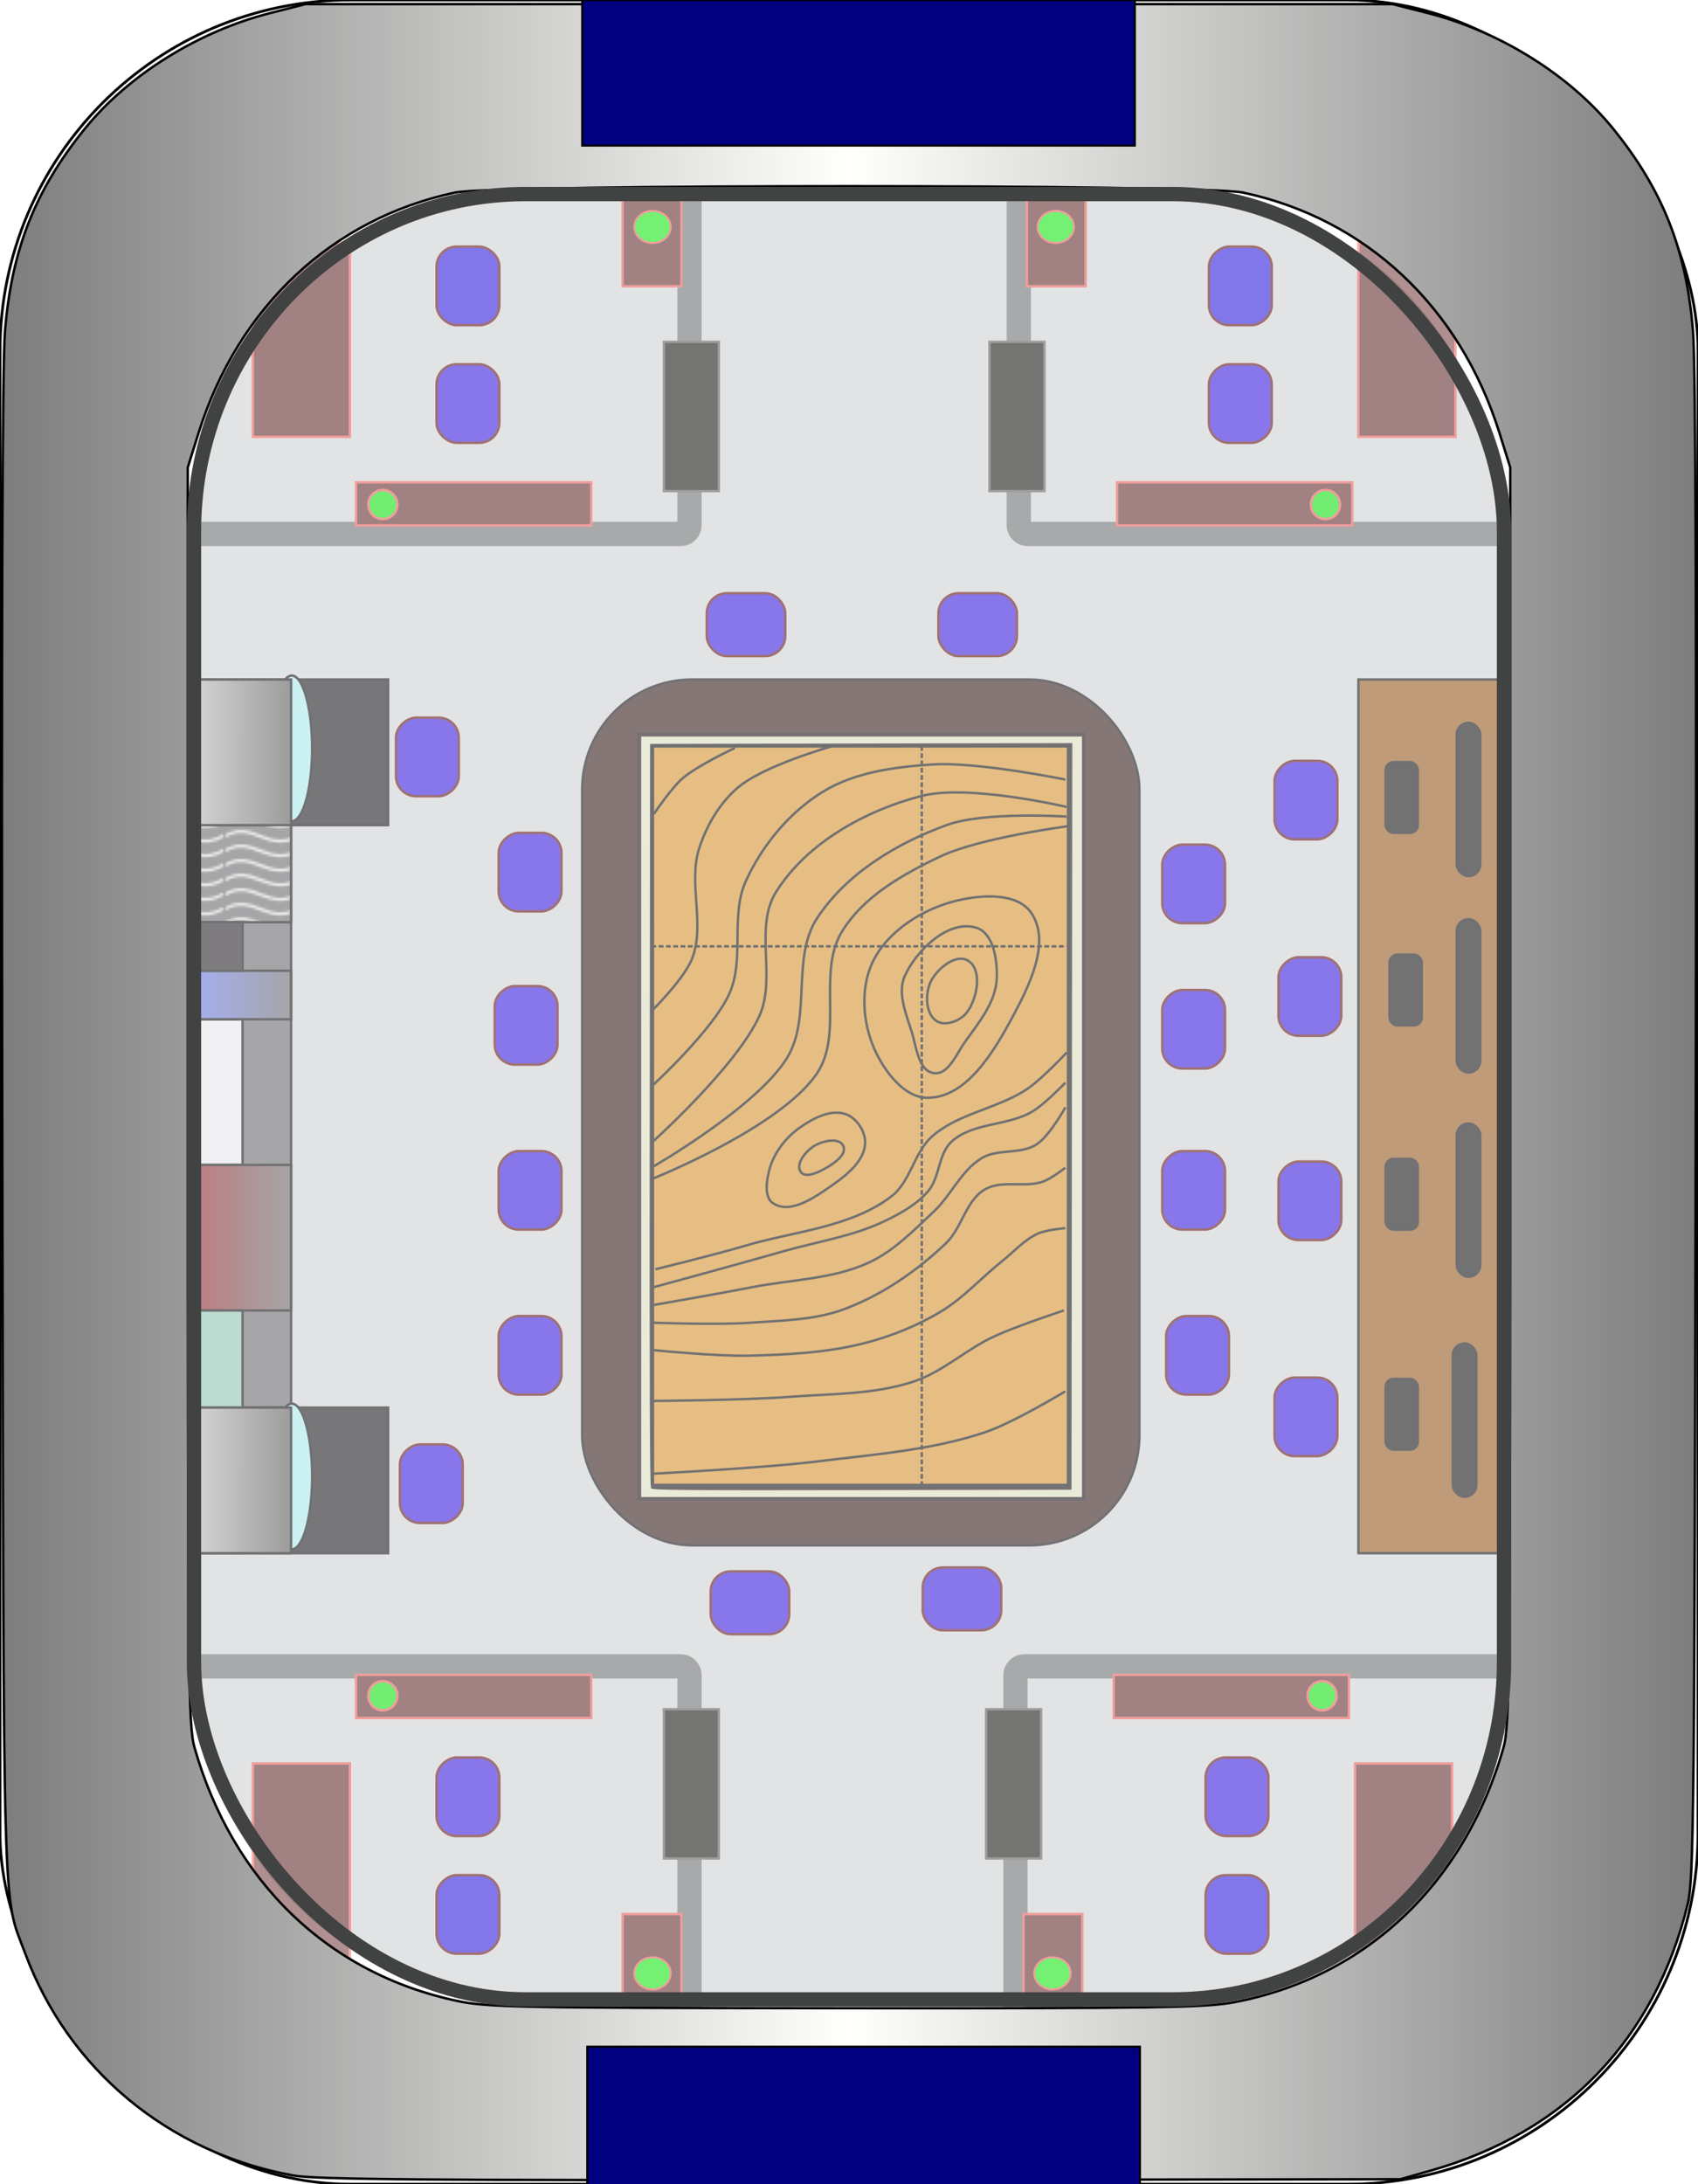 <?xml version="1.0" encoding="UTF-8" standalone="no"?>
<!-- Created with Inkscape (http://www.inkscape.org/) -->

<svg
   xmlns:dc="http://purl.org/dc/elements/1.1/"
   xmlns:cc="http://creativecommons.org/ns#"
   xmlns:rdf="http://www.w3.org/1999/02/22-rdf-syntax-ns#"
   xmlns:svg="http://www.w3.org/2000/svg"
   xmlns="http://www.w3.org/2000/svg"
   xmlns:xlink="http://www.w3.org/1999/xlink"
   xmlns:sodipodi="http://sodipodi.sourceforge.net/DTD/sodipodi-0.dtd"
   xmlns:inkscape="http://www.inkscape.org/namespaces/inkscape"
   style="display:inline;enable-background:new"
   sodipodi:docname="command_and_control.svg"
   inkscape:version="0.47 r22583"
   version="1.1"
   id="svg2"
   height="900"
   width="700">
  <sodipodi:namedview
     id="base"
     pagecolor="#ffffff"
     bordercolor="#666666"
     borderopacity="1.0"
     inkscape:pageopacity="0.0"
     inkscape:pageshadow="2"
     inkscape:zoom="0.61888889"
     inkscape:cx="350"
     inkscape:cy="450"
     inkscape:document-units="px"
     inkscape:current-layer="layer1"
     showgrid="true"
     showguides="true"
     inkscape:guide-bbox="true"
     inkscape:snap-global="false"
     inkscape:window-width="1440"
     inkscape:window-height="825"
     inkscape:window-x="0"
     inkscape:window-y="24"
     inkscape:window-maximized="1">
    <inkscape:grid
       snapvisiblegridlinesonly="true"
       enabled="true"
       visible="true"
       empspacing="5"
       id="grid3590"
       type="xygrid" />
    <sodipodi:guide
       id="guide3592"
       position="418.753,445.415"
       orientation="0,1" />
    <sodipodi:guide
       id="guide3594"
       position="352.882,29.799"
       orientation="1,0" />
  </sodipodi:namedview>
  <defs
     id="defs4">
    <linearGradient
       id="linearGradient5467">
      <stop
         id="stop5469"
         offset="0"
         style="stop-color:#fffffd;stop-opacity:1;" />
      <stop
         id="stop5471"
         offset="1"
         style="stop-color:#565454;stop-opacity:1;" />
    </linearGradient>
    <linearGradient
       id="linearGradient5443"
       inkscape:collect="always">
      <stop
         id="stop5445"
         offset="0"
         style="stop-color:#667afd;stop-opacity:1;" />
      <stop
         id="stop5447"
         offset="1"
         style="stop-color:#667afd;stop-opacity:0;" />
    </linearGradient>
    <linearGradient
       id="linearGradient5435"
       inkscape:collect="always">
      <stop
         id="stop5437"
         offset="0"
         style="stop-color:#95161a;stop-opacity:1;" />
      <stop
         id="stop5439"
         offset="1"
         style="stop-color:#95161a;stop-opacity:0;" />
    </linearGradient>
    <pattern
       inkscape:collect="always"
       patternUnits="userSpaceOnUse"
       width="30.066"
       height="5.181"
       id="Wavywhite"
       inkscape:stockid="Wavy white">
      <path
         style="fill:white;stroke:none;"
         d="M 7.597,0.061 C 5.079,-0.187 2.656,0.302 -0.01,1.788 L -0.01,3.061 C 2.773,1.431 5.173,1.052 7.472,1.280 C 9.770,1.508 11.969,2.361 14.253,3.218 C 18.820,4.931 23.804,6.676 30.066,3.061 L 30.062,1.788 C 23.622,5.497 19.246,3.770 14.691,2.061 C 12.413,1.207 10.115,0.311 7.597,0.061 z "
         id="path4960" />
    </pattern>
    <linearGradient
       id="linearGradient3600">
      <stop
         id="stop3602"
         offset="0"
         style="stop-color:#7d7d7d;stop-opacity:1;" />
      <stop
         style="stop-color:#fffffd;stop-opacity:1;"
         offset="0.5"
         id="stop3608" />
      <stop
         id="stop3604"
         offset="1"
         style="stop-color:#7d7d7d;stop-opacity:1;" />
    </linearGradient>
    <linearGradient
       gradientUnits="userSpaceOnUse"
       y2="450.003"
       x2="699.2"
       y1="450.003"
       x1="0.8"
       id="linearGradient3768"
       xlink:href="#linearGradient3600"
       inkscape:collect="always" />
    <linearGradient
       gradientUnits="userSpaceOnUse"
       y2="510"
       x2="120.5"
       y1="510"
       x1="79.5"
       id="linearGradient5441"
       xlink:href="#linearGradient5435"
       inkscape:collect="always" />
    <linearGradient
       gradientUnits="userSpaceOnUse"
       y2="410"
       x2="120.5"
       y1="410"
       x1="79.5"
       id="linearGradient5449"
       xlink:href="#linearGradient5443"
       inkscape:collect="always" />
    <linearGradient
       gradientUnits="userSpaceOnUse"
       y2="310"
       x2="120.5"
       y1="309.712"
       x1="60"
       id="linearGradient5473"
       xlink:href="#linearGradient5467"
       inkscape:collect="always" />
    <linearGradient
       gradientTransform="translate(6.9746094e-7,300)"
       y2="310"
       x2="120.5"
       y1="309.712"
       x1="60"
       gradientUnits="userSpaceOnUse"
       id="linearGradient5487"
       xlink:href="#linearGradient5467"
       inkscape:collect="always" />
    <filter
       color-interpolation-filters="sRGB"
       id="filter5586"
       inkscape:collect="always">
      <feGaussianBlur
         id="feGaussianBlur5588"
         stdDeviation="0.421"
         inkscape:collect="always" />
    </filter>
  </defs>
  <g
     sodipodi:insensitive="true"
     style="display:inline"
     inkscape:label="floor"
     id="layer6"
     inkscape:groupmode="layer">
    <path
       id="path4104"
       d="m 222.935,823.053 c -27.292,-0.899 -34.279,-1.656 -44.513,-4.821 -43.623,-13.49 -75.058,-44.196 -92.083,-89.949 L 82.11,716.921 81.657,453.888 81.204,190.854 85.489,178.714 C 103.247,128.417 136.198,96.72 184.087,83.869 194.799,80.994 203.85,80.828 350,80.828 c 146.15,0 155.201,0.166 165.913,3.041 47.889,12.851 80.84,44.549 98.597,94.846 l 4.286,12.14 -0.453,263.034 -0.453,263.034 -4.228,11.362 c -17.747,47.693 -50.613,78.424 -97.879,91.522 -12.621,3.497 -14.728,3.558 -136.647,3.933 -68.105,0.21 -138.396,-0.099 -156.201,-0.686 z"
       style="color:#000000;fill:#ffffff;fill-opacity:1;fill-rule:nonzero;stroke:none;stroke-width:0;marker:none;visibility:visible;display:inline;overflow:visible;enable-background:accumulate" />
    <path
       id="path4106"
       d="m 222.935,823.053 c -27.292,-0.899 -34.279,-1.656 -44.513,-4.821 -43.623,-13.49 -75.058,-44.196 -92.083,-89.949 L 82.11,716.921 81.657,453.888 81.204,190.854 85.489,178.714 C 103.247,128.417 136.198,96.72 184.087,83.869 194.799,80.994 203.85,80.828 350,80.828 c 146.15,0 155.201,0.166 165.913,3.041 47.889,12.851 80.84,44.549 98.597,94.846 l 4.286,12.14 -0.453,263.034 -0.453,263.034 -4.228,11.362 c -17.747,47.693 -50.613,78.424 -97.879,91.522 -12.621,3.497 -14.728,3.558 -136.647,3.933 -68.105,0.21 -138.396,-0.099 -156.201,-0.686 z"
       style="color:#000000;fill:#e2e3e4;fill-opacity:1;fill-rule:nonzero;stroke:none;stroke-width:0;marker:none;visibility:visible;display:inline;overflow:visible;enable-background:accumulate" />
  </g>
  <g
     sodipodi:insensitive="true"
     style="display:inline;opacity:0.501"
     inkscape:label="internal"
     id="layer4"
     inkscape:groupmode="layer">
    <rect
       ry="45.323"
       y="280"
       x="240"
       height="356.763"
       width="229.712"
       id="rect2831"
       style="fill:#290b0a;fill-opacity:1;fill-rule:nonzero;stroke:#000002;stroke-width:1;stroke-linecap:round;stroke-linejoin:miter;stroke-miterlimit:4;stroke-opacity:1;stroke-dasharray:none" />
    <rect
       style="fill:#ffffff;fill-opacity:1;fill-rule:nonzero;stroke:#000002;stroke-width:1;stroke-linecap:round;stroke-linejoin:miter;stroke-miterlimit:4;stroke-opacity:1;stroke-dasharray:none;enable-background:new"
       id="rect5108"
       width="171.579"
       height="304.31"
       x="268.699"
       y="307.567" />
    <rect
       y="340"
       x="60"
       height="240"
       width="60"
       id="rect5376"
       style="fill:#69696b;fill-opacity:1;fill-rule:nonzero;stroke:#000002;stroke-width:1;stroke-linecap:round;stroke-linejoin:miter;stroke-miterlimit:4;stroke-opacity:1;stroke-dasharray:none" />
    <rect
       y="280"
       x="60"
       height="60"
       width="100"
       id="rect5453"
       style="fill:#0b0b0d;fill-opacity:1;fill-rule:nonzero;stroke:#000002;stroke-width:1;stroke-linecap:round;stroke-linejoin:miter;stroke-miterlimit:4;stroke-opacity:1;stroke-dasharray:none" />
    <rect
       style="fill:#0b0b0d;fill-opacity:1;fill-rule:nonzero;stroke:#000002;stroke-width:1;stroke-linecap:round;stroke-linejoin:miter;stroke-miterlimit:4;stroke-opacity:1;stroke-dasharray:none"
       id="rect5481"
       width="100"
       height="60"
       x="60"
       y="580" />
    <rect
       transform="matrix(0,1,-1,0,0,0)"
       ry="8.29"
       y="-189.136"
       x="295.72"
       height="25.899"
       width="32.373"
       id="rect3771"
       style="fill:#2b0cf0;fill-opacity:1;fill-rule:nonzero;stroke:#5e0000;stroke-width:1;stroke-linecap:round;stroke-linejoin:miter;stroke-miterlimit:4;stroke-opacity:1;stroke-dasharray:none;display:inline;enable-background:new" />
    <rect
       style="fill:#2b0cf0;fill-opacity:1;fill-rule:nonzero;stroke:#5e0000;stroke-width:1;stroke-linecap:round;stroke-linejoin:miter;stroke-miterlimit:4;stroke-opacity:1;stroke-dasharray:none;display:inline;enable-background:new"
       id="rect5498"
       width="32.373"
       height="25.899"
       x="595.174"
       y="-190.755"
       ry="8.29"
       transform="matrix(0,1,-1,0,0,0)" />
    <rect
       style="fill:#2b0cf0;fill-opacity:1;fill-rule:nonzero;stroke:#5e0000;stroke-width:1;stroke-linecap:round;stroke-linejoin:miter;stroke-miterlimit:4;stroke-opacity:1;stroke-dasharray:none;display:inline;enable-background:new"
       id="rect5498-0"
       width="32.373"
       height="25.899"
       x="474.29"
       y="-231.47"
       ry="8.29"
       transform="matrix(0,1,-1,0,0,0)" />
    <rect
       transform="matrix(0,1,-1,0,0,0)"
       ry="8.29"
       y="-231.47"
       x="542.274"
       height="25.899"
       width="32.373"
       id="rect5522"
       style="fill:#2b0cf0;fill-opacity:1;fill-rule:nonzero;stroke:#5e0000;stroke-width:1;stroke-linecap:round;stroke-linejoin:miter;stroke-miterlimit:4;stroke-opacity:1;stroke-dasharray:none;display:inline;enable-background:new" />
    <rect
       style="fill:#2b0cf0;fill-opacity:1;fill-rule:nonzero;stroke:#5e0000;stroke-width:1;stroke-linecap:round;stroke-linejoin:miter;stroke-miterlimit:4;stroke-opacity:1;stroke-dasharray:none;display:inline;enable-background:new"
       id="rect5524"
       width="32.373"
       height="25.899"
       x="406.306"
       y="-229.851"
       ry="8.29"
       transform="matrix(0,1,-1,0,0,0)" />
    <rect
       transform="matrix(0,1,-1,0,0,0)"
       ry="8.29"
       y="-231.47"
       x="343.178"
       height="25.899"
       width="32.373"
       id="rect5526"
       style="fill:#2b0cf0;fill-opacity:1;fill-rule:nonzero;stroke:#5e0000;stroke-width:1;stroke-linecap:round;stroke-linejoin:miter;stroke-miterlimit:4;stroke-opacity:1;stroke-dasharray:none;display:inline;enable-background:new" />
    <rect
       style="fill:#2b0cf0;fill-opacity:1;fill-rule:nonzero;stroke:#5e0000;stroke-width:1;stroke-linecap:round;stroke-linejoin:miter;stroke-miterlimit:4;stroke-opacity:1;stroke-dasharray:none;display:inline;enable-background:new"
       id="rect5528"
       width="32.373"
       height="25.899"
       x="-323.734"
       y="-270.338"
       ry="8.29"
       transform="scale(-1,-1)" />
    <rect
       transform="scale(-1,-1)"
       ry="8.29"
       y="-270.338"
       x="-419.235"
       height="25.899"
       width="32.373"
       id="rect5530"
       style="fill:#2b0cf0;fill-opacity:1;fill-rule:nonzero;stroke:#5e0000;stroke-width:1;stroke-linecap:round;stroke-linejoin:miter;stroke-miterlimit:4;stroke-opacity:1;stroke-dasharray:none;display:inline;enable-background:new" />
    <rect
       style="fill:#2b0cf0;fill-opacity:1;fill-rule:nonzero;stroke:#5e0000;stroke-width:1;stroke-linecap:round;stroke-linejoin:miter;stroke-miterlimit:4;stroke-opacity:1;stroke-dasharray:none;display:inline;enable-background:new"
       id="rect5532"
       width="32.373"
       height="25.899"
       x="-325.352"
       y="-673.386"
       ry="8.29"
       transform="scale(-1,-1)" />
    <rect
       transform="scale(-1,-1)"
       ry="8.29"
       y="-671.768"
       x="-412.76"
       height="25.899"
       width="32.373"
       id="rect5534"
       style="fill:#2b0cf0;fill-opacity:1;fill-rule:nonzero;stroke:#5e0000;stroke-width:1;stroke-linecap:round;stroke-linejoin:miter;stroke-miterlimit:4;stroke-opacity:1;stroke-dasharray:none;display:inline;enable-background:new" />
    <rect
       style="fill:#2b0cf0;fill-opacity:1;fill-rule:nonzero;stroke:#5e0000;stroke-width:1;stroke-linecap:round;stroke-linejoin:miter;stroke-miterlimit:4;stroke-opacity:1;stroke-dasharray:none;display:inline;enable-background:new"
       id="rect5536"
       width="32.373"
       height="25.899"
       x="542.274"
       y="-506.643"
       ry="8.29"
       transform="matrix(0,1,-1,0,0,0)" />
    <rect
       transform="matrix(0,1,-1,0,0,0)"
       ry="8.29"
       y="-505.025"
       x="474.29"
       height="25.899"
       width="32.373"
       id="rect5538"
       style="fill:#2b0cf0;fill-opacity:1;fill-rule:nonzero;stroke:#5e0000;stroke-width:1;stroke-linecap:round;stroke-linejoin:miter;stroke-miterlimit:4;stroke-opacity:1;stroke-dasharray:none;display:inline;enable-background:new" />
    <rect
       style="fill:#2b0cf0;fill-opacity:1;fill-rule:nonzero;stroke:#5e0000;stroke-width:1;stroke-linecap:round;stroke-linejoin:miter;stroke-miterlimit:4;stroke-opacity:1;stroke-dasharray:none;display:inline;enable-background:new"
       id="rect5540"
       width="32.373"
       height="25.899"
       x="407.925"
       y="-505.025"
       ry="8.29"
       transform="matrix(0,1,-1,0,0,0)" />
    <rect
       transform="matrix(0,1,-1,0,0,0)"
       ry="8.29"
       y="-505.025"
       x="348.034"
       height="25.899"
       width="32.373"
       id="rect5542"
       style="fill:#2b0cf0;fill-opacity:1;fill-rule:nonzero;stroke:#5e0000;stroke-width:1;stroke-linecap:round;stroke-linejoin:miter;stroke-miterlimit:4;stroke-opacity:1;stroke-dasharray:none;display:inline;enable-background:new" />
    <rect
       y="280"
       x="560"
       height="360"
       width="80"
       id="rect5546"
       style="fill:#9c540d;fill-opacity:1;fill-rule:nonzero;stroke:#000002;stroke-width:1;stroke-linecap:round;stroke-linejoin:miter;stroke-miterlimit:4;stroke-opacity:1;stroke-dasharray:none" />
    <rect
       transform="matrix(0,1,-1,0,0,0)"
       ry="8.29"
       y="-551.331"
       x="567.627"
       height="25.899"
       width="32.373"
       id="rect5548"
       style="fill:#2b0cf0;fill-opacity:1;fill-rule:nonzero;stroke:#5e0000;stroke-width:1;stroke-linecap:round;stroke-linejoin:miter;stroke-miterlimit:4;stroke-opacity:1;stroke-dasharray:none;display:inline;enable-background:new" />
    <rect
       style="fill:#2b0cf0;fill-opacity:1;fill-rule:nonzero;stroke:#5e0000;stroke-width:1;stroke-linecap:round;stroke-linejoin:miter;stroke-miterlimit:4;stroke-opacity:1;stroke-dasharray:none;display:inline;enable-background:new"
       id="rect5550"
       width="32.373"
       height="25.899"
       x="478.6"
       y="-552.949"
       ry="8.29"
       transform="matrix(0,1,-1,0,0,0)" />
    <rect
       transform="matrix(0,1,-1,0,0,0)"
       ry="8.29"
       y="-552.949"
       x="394.429"
       height="25.899"
       width="32.373"
       id="rect5552"
       style="fill:#2b0cf0;fill-opacity:1;fill-rule:nonzero;stroke:#5e0000;stroke-width:1;stroke-linecap:round;stroke-linejoin:miter;stroke-miterlimit:4;stroke-opacity:1;stroke-dasharray:none;display:inline;enable-background:new" />
    <rect
       style="fill:#2b0cf0;fill-opacity:1;fill-rule:nonzero;stroke:#5e0000;stroke-width:1;stroke-linecap:round;stroke-linejoin:miter;stroke-miterlimit:4;stroke-opacity:1;stroke-dasharray:none;display:inline;enable-background:new"
       id="rect5554"
       width="32.373"
       height="25.899"
       x="313.496"
       y="-551.331"
       ry="8.29"
       transform="matrix(0,1,-1,0,0,0)" />
    <rect
       ry="3.397"
       y="60"
       x="420"
       height="160"
       width="240"
       id="rect5579"
       style="opacity:0.505;fill:none;stroke:#000000;stroke-width:10;stroke-linecap:round;stroke-linejoin:miter;stroke-miterlimit:4;stroke-opacity:1;stroke-dasharray:none;display:inline;enable-background:new" />
    <rect
       transform="scale(-1,1)"
       style="opacity:0.505;fill:none;stroke:#000000;stroke-width:10;stroke-linecap:round;stroke-linejoin:miter;stroke-miterlimit:4;stroke-opacity:1;stroke-dasharray:none;display:inline;enable-background:new"
       id="rect5616"
       width="240"
       height="160"
       x="-284.245"
       y="60"
       ry="3.397" />
    <rect
       ry="3.397"
       y="-846.638"
       x="-284.245"
       height="160"
       width="240"
       id="rect5634"
       style="opacity:0.505;fill:none;stroke:#000000;stroke-width:10;stroke-linecap:round;stroke-linejoin:miter;stroke-miterlimit:4;stroke-opacity:1;stroke-dasharray:none;display:inline;enable-background:new"
       transform="scale(-1,-1)" />
    <rect
       transform="scale(1,-1)"
       style="opacity:0.505;fill:none;stroke:#000000;stroke-width:10;stroke-linecap:round;stroke-linejoin:miter;stroke-miterlimit:4;stroke-opacity:1;stroke-dasharray:none;display:inline;enable-background:new"
       id="rect5652"
       width="240"
       height="160"
       x="418.62"
       y="-846.638"
       ry="3.397" />
    <rect
       y="307.567"
       x="268.699"
       height="304.31"
       width="171.579"
       id="rect3606"
       style="fill:#e99a22;fill-opacity:1;fill-rule:nonzero;stroke:#000002;stroke-width:1;stroke-linecap:round;stroke-linejoin:miter;stroke-miterlimit:4;stroke-opacity:1;stroke-dasharray:none;display:inline;enable-background:new" />
    <rect
       y="420"
       x="80"
       height="60"
       width="20"
       id="rect5380"
       style="fill:#fdfbff;fill-opacity:1;fill-rule:nonzero;stroke:#000002;stroke-width:1;stroke-linecap:round;stroke-linejoin:miter;stroke-miterlimit:4;stroke-opacity:1;stroke-dasharray:none;display:inline;enable-background:new" />
    <rect
       y="400"
       x="80"
       height="20"
       width="40"
       id="rect5382"
       style="fill:url(#linearGradient5449);fill-opacity:1;fill-rule:nonzero;stroke:#000002;stroke-width:1;stroke-linecap:round;stroke-linejoin:miter;stroke-miterlimit:4;stroke-opacity:1;stroke-dasharray:none;display:inline;enable-background:new" />
    <rect
       y="340"
       x="80"
       height="40"
       width="40"
       id="rect5384"
       style="fill:url(#Wavywhite);fill-opacity:1;fill-rule:nonzero;stroke:#000002;stroke-width:1;stroke-linecap:round;stroke-linejoin:miter;stroke-miterlimit:4;stroke-opacity:1;stroke-dasharray:none;display:inline;enable-background:new" />
    <rect
       y="380"
       x="80"
       height="20"
       width="20"
       id="rect5386"
       style="fill:#1b161a;fill-opacity:1;fill-rule:nonzero;stroke:#000002;stroke-width:1;stroke-linecap:round;stroke-linejoin:miter;stroke-miterlimit:4;stroke-opacity:1;stroke-dasharray:none;display:inline;enable-background:new" />
    <rect
       y="480"
       x="80"
       height="60"
       width="40"
       id="rect5431"
       style="fill:url(#linearGradient5441);fill-opacity:1;fill-rule:nonzero;stroke:#000002;stroke-width:1;stroke-linecap:round;stroke-linejoin:miter;stroke-miterlimit:4;stroke-opacity:1;stroke-dasharray:none;display:inline;enable-background:new" />
    <rect
       y="540"
       x="80"
       height="40"
       width="20"
       id="rect5433"
       style="fill:#95d3bd;fill-opacity:1;fill-rule:nonzero;stroke:#000002;stroke-width:1;stroke-linecap:round;stroke-linejoin:miter;stroke-miterlimit:4;stroke-opacity:1;stroke-dasharray:none;display:inline;enable-background:new" />
    <path
       transform="translate(-9.712,-1.619)"
       d="m 138.381,310 a 8.381,30 0 1 1 -16.763,0 8.381,30 0 1 1 16.763,0 z"
       sodipodi:ry="30"
       sodipodi:rx="8.3813314"
       sodipodi:cy="310"
       sodipodi:cx="130"
       id="path5458"
       style="fill:#b3ffff;fill-opacity:1;fill-rule:nonzero;stroke:#000002;stroke-width:1;stroke-linecap:round;stroke-linejoin:miter;stroke-miterlimit:4;stroke-opacity:1;stroke-dasharray:none;display:inline;enable-background:new"
       sodipodi:type="arc" />
    <rect
       y="280"
       x="60"
       height="60"
       width="60"
       id="rect5465"
       style="fill:url(#linearGradient5473);fill-opacity:1;fill-rule:nonzero;stroke:#000002;stroke-width:1;stroke-linecap:round;stroke-linejoin:miter;stroke-miterlimit:4;stroke-opacity:1;stroke-dasharray:none;display:inline;enable-background:new" />
    <path
       sodipodi:type="arc"
       style="fill:#b3ffff;fill-opacity:1;fill-rule:nonzero;stroke:#000002;stroke-width:1;stroke-linecap:round;stroke-linejoin:miter;stroke-miterlimit:4;stroke-opacity:1;stroke-dasharray:none;display:inline;enable-background:new"
       id="path5483"
       sodipodi:cx="130"
       sodipodi:cy="310"
       sodipodi:rx="8.3813314"
       sodipodi:ry="30"
       d="m 138.381,310 a 8.381,30 0 1 1 -16.763,0 8.381,30 0 1 1 16.763,0 z"
       transform="translate(-9.712,298.381)" />
    <rect
       style="fill:url(#linearGradient5487);fill-opacity:1;fill-rule:nonzero;stroke:#000002;stroke-width:1;stroke-linecap:round;stroke-linejoin:miter;stroke-miterlimit:4;stroke-opacity:1;stroke-dasharray:none;display:inline;enable-background:new"
       id="rect5485"
       width="60"
       height="60"
       x="60"
       y="580" />
    <rect
       ry="4.856"
       y="297.855"
       x="600.526"
       height="63.128"
       width="9.712"
       id="rect5556"
       style="fill:#040200;fill-opacity:1;fill-rule:nonzero;stroke:#000002;stroke-width:1;stroke-linecap:round;stroke-linejoin:miter;stroke-miterlimit:4;stroke-opacity:1;stroke-dasharray:none;display:inline;enable-background:new" />
    <rect
       style="fill:#040200;fill-opacity:1;fill-rule:nonzero;stroke:#000002;stroke-width:1;stroke-linecap:round;stroke-linejoin:miter;stroke-miterlimit:4;stroke-opacity:1;stroke-dasharray:none;display:inline;enable-background:new"
       id="rect5558"
       width="9.712"
       height="63.128"
       x="600.526"
       y="378.789"
       ry="4.856" />
    <rect
       ry="4.856"
       y="462.96"
       x="600.526"
       height="63.128"
       width="9.712"
       id="rect5560"
       style="fill:#040200;fill-opacity:1;fill-rule:nonzero;stroke:#000002;stroke-width:1;stroke-linecap:round;stroke-linejoin:miter;stroke-miterlimit:4;stroke-opacity:1;stroke-dasharray:none;display:inline;enable-background:new" />
    <rect
       style="fill:#040200;fill-opacity:1;fill-rule:nonzero;stroke:#000002;stroke-width:1;stroke-linecap:round;stroke-linejoin:miter;stroke-miterlimit:4;stroke-opacity:1;stroke-dasharray:none;display:inline;enable-background:new"
       id="rect5562"
       width="9.712"
       height="63.128"
       x="598.907"
       y="553.605"
       ry="4.856" />
    <rect
       ry="3.397"
       y="313.892"
       x="571.072"
       height="29.437"
       width="13.586"
       id="rect5564"
       style="fill:#040200;fill-opacity:1;fill-rule:nonzero;stroke:#000002;stroke-width:0.699;stroke-linecap:round;stroke-linejoin:miter;stroke-miterlimit:4;stroke-opacity:1;stroke-dasharray:none;display:inline;enable-background:new" />
    <rect
       style="fill:#040200;fill-opacity:1;fill-rule:nonzero;stroke:#000002;stroke-width:0.699;stroke-linecap:round;stroke-linejoin:miter;stroke-miterlimit:4;stroke-opacity:1;stroke-dasharray:none;display:inline;enable-background:new"
       id="rect5573"
       width="13.586"
       height="29.437"
       x="572.69"
       y="393.207"
       ry="3.397" />
    <rect
       ry="3.397"
       y="477.377"
       x="571.072"
       height="29.437"
       width="13.586"
       id="rect5575"
       style="fill:#040200;fill-opacity:1;fill-rule:nonzero;stroke:#000002;stroke-width:0.699;stroke-linecap:round;stroke-linejoin:miter;stroke-miterlimit:4;stroke-opacity:1;stroke-dasharray:none;display:inline;enable-background:new" />
    <rect
       style="fill:#040200;fill-opacity:1;fill-rule:nonzero;stroke:#000002;stroke-width:0.699;stroke-linecap:round;stroke-linejoin:miter;stroke-miterlimit:4;stroke-opacity:1;stroke-dasharray:none;display:inline;enable-background:new"
       id="rect5577"
       width="13.586"
       height="29.437"
       x="571.072"
       y="568.023"
       ry="3.397" />
    <rect
       y="140.845"
       x="407.904"
       height="61.509"
       width="22.661"
       id="rect5584"
       style="fill:#050602;fill-opacity:1;fill-rule:nonzero;stroke:#595854;stroke-width:1;stroke-linecap:round;stroke-linejoin:miter;stroke-miterlimit:4;stroke-opacity:1;stroke-dasharray:none;display:inline;filter:url(#filter5586);enable-background:new" />
    <rect
       y="100"
       x="560"
       height="80"
       width="40"
       id="rect5590"
       style="fill:#60201f;fill-opacity:1;fill-rule:nonzero;stroke:#fd5854;stroke-width:1;stroke-linecap:round;stroke-linejoin:miter;stroke-miterlimit:4;stroke-opacity:1;stroke-dasharray:none;display:inline;enable-background:new" />
    <rect
       transform="matrix(0,1,-1,0,0,0)"
       ry="8.29"
       y="-524.28"
       x="101.619"
       height="25.899"
       width="32.373"
       id="rect5594"
       style="fill:#210cf0;fill-opacity:1;fill-rule:nonzero;stroke:#5e0000;stroke-width:1;stroke-linecap:round;stroke-linejoin:miter;stroke-miterlimit:4;stroke-opacity:1;stroke-dasharray:none;display:inline;enable-background:new" />
    <rect
       style="fill:#2b0cf0;fill-opacity:1;fill-rule:nonzero;stroke:#5e0000;stroke-width:1;stroke-linecap:round;stroke-linejoin:miter;stroke-miterlimit:4;stroke-opacity:1;stroke-dasharray:none;display:inline;enable-background:new"
       id="rect5597"
       width="32.373"
       height="25.899"
       x="150.093"
       y="-524.28"
       ry="8.29"
       transform="matrix(0,1,-1,0,0,0)" />
    <rect
       y="198.743"
       x="460.503"
       height="17.774"
       width="96.948"
       id="rect5599"
       style="fill:#60201f;fill-opacity:1;fill-rule:nonzero;stroke:#fd5854;stroke-width:1;stroke-linecap:round;stroke-linejoin:miter;stroke-miterlimit:4;stroke-opacity:1;stroke-dasharray:none;display:inline;enable-background:new" />
    <rect
       y="64.632"
       x="423.339"
       height="53.321"
       width="24.237"
       id="rect5601"
       style="fill:#60201f;fill-opacity:1;fill-rule:nonzero;stroke:#fd5854;stroke-width:1;stroke-linecap:round;stroke-linejoin:miter;stroke-miterlimit:4;stroke-opacity:1;stroke-dasharray:none;display:inline;enable-background:new" />
    <path
       transform="matrix(0.758,0,0,0.821,102.106,5.961)"
       d="m 449.41,106.643 a 9.912,8.054 0 1 1 -19.825,0 9.912,8.054 0 1 1 19.825,0 z"
       sodipodi:ry="8.0536633"
       sodipodi:rx="9.9124413"
       sodipodi:cy="106.64273"
       sodipodi:cx="439.49731"
       id="path5603"
       style="fill:#05ff02;fill-opacity:1;fill-rule:nonzero;stroke:#fd5854;stroke-width:1;stroke-linecap:round;stroke-linejoin:miter;stroke-miterlimit:4;stroke-opacity:1;stroke-dasharray:none;display:inline;enable-background:new"
       sodipodi:type="arc" />
    <path
       d="m 552.419,207.905 a 5.998,5.998 0 1 1 -11.997,0 5.998,5.998 0 1 1 11.997,0 z"
       sodipodi:ry="5.9983473"
       sodipodi:rx="5.9983473"
       sodipodi:cy="207.90495"
       sodipodi:cx="546.4209"
       id="path5611"
       style="fill:#00fa00;fill-opacity:1;fill-rule:nonzero;stroke:#fd5854;stroke-width:1;stroke-linecap:round;stroke-linejoin:miter;stroke-miterlimit:4;stroke-opacity:1;stroke-dasharray:none;display:inline;enable-background:new"
       sodipodi:type="arc" />
    <rect
       transform="matrix(-1,0,0,1,324.674,-1.38)"
       style="fill:#050602;fill-opacity:1;fill-rule:nonzero;stroke:#595854;stroke-width:1;stroke-linecap:round;stroke-linejoin:miter;stroke-miterlimit:4;stroke-opacity:1;stroke-dasharray:none;display:inline;filter:url(#filter5586);enable-background:new"
       id="rect5618"
       width="22.661"
       height="61.509"
       x="28.333"
       y="142.225" />
    <rect
       transform="scale(-1,1)"
       style="fill:#60201f;fill-opacity:1;fill-rule:nonzero;stroke:#fd5854;stroke-width:1;stroke-linecap:round;stroke-linejoin:miter;stroke-miterlimit:4;stroke-opacity:1;stroke-dasharray:none;display:inline;enable-background:new"
       id="rect5620"
       width="40"
       height="80"
       x="-144.245"
       y="100" />
    <rect
       style="fill:#210cf0;fill-opacity:1;fill-rule:nonzero;stroke:#5e0000;stroke-width:1;stroke-linecap:round;stroke-linejoin:miter;stroke-miterlimit:4;stroke-opacity:1;stroke-dasharray:none;display:inline;enable-background:new"
       id="rect5622"
       width="32.373"
       height="25.899"
       x="101.619"
       y="179.965"
       ry="8.29"
       transform="matrix(0,1,1,0,0,0)" />
    <rect
       transform="matrix(0,1,1,0,0,0)"
       ry="8.29"
       y="179.965"
       x="150.093"
       height="25.899"
       width="32.373"
       id="rect5624"
       style="fill:#2b0cf0;fill-opacity:1;fill-rule:nonzero;stroke:#5e0000;stroke-width:1;stroke-linecap:round;stroke-linejoin:miter;stroke-miterlimit:4;stroke-opacity:1;stroke-dasharray:none;display:inline;enable-background:new" />
    <rect
       transform="scale(-1,1)"
       style="fill:#60201f;fill-opacity:1;fill-rule:nonzero;stroke:#fd5854;stroke-width:1;stroke-linecap:round;stroke-linejoin:miter;stroke-miterlimit:4;stroke-opacity:1;stroke-dasharray:none;display:inline;enable-background:new"
       id="rect5626"
       width="96.948"
       height="17.774"
       x="-243.743"
       y="198.743" />
    <rect
       transform="scale(-1,1)"
       style="fill:#60201f;fill-opacity:1;fill-rule:nonzero;stroke:#fd5854;stroke-width:1;stroke-linecap:round;stroke-linejoin:miter;stroke-miterlimit:4;stroke-opacity:1;stroke-dasharray:none;display:inline;enable-background:new"
       id="rect5628"
       width="24.237"
       height="53.321"
       x="-280.906"
       y="64.632" />
    <path
       sodipodi:type="arc"
       style="fill:#05ff02;fill-opacity:1;fill-rule:nonzero;stroke:#fd5854;stroke-width:1;stroke-linecap:round;stroke-linejoin:miter;stroke-miterlimit:4;stroke-opacity:1;stroke-dasharray:none;display:inline;enable-background:new"
       id="path5630"
       sodipodi:cx="439.49731"
       sodipodi:cy="106.64273"
       sodipodi:rx="9.9124413"
       sodipodi:ry="8.0536633"
       d="m 449.41,106.643 a 9.912,8.054 0 1 1 -19.825,0 9.912,8.054 0 1 1 19.825,0 z"
       transform="matrix(-0.758,0,0,0.821,602.14,5.961)" />
    <path
       transform="matrix(-1,0,0,1,704.245,2.9871671e-8)"
       sodipodi:type="arc"
       style="fill:#00fa00;fill-opacity:1;fill-rule:nonzero;stroke:#fd5854;stroke-width:1;stroke-linecap:round;stroke-linejoin:miter;stroke-miterlimit:4;stroke-opacity:1;stroke-dasharray:none;display:inline;enable-background:new"
       id="path5632"
       sodipodi:cx="546.4209"
       sodipodi:cy="207.90495"
       sodipodi:rx="5.9983473"
       sodipodi:ry="5.9983473"
       d="m 552.419,207.905 a 5.998,5.998 0 1 1 -11.997,0 5.998,5.998 0 1 1 11.997,0 z" />
    <rect
       y="142.225"
       x="28.333"
       height="61.509"
       width="22.661"
       id="rect5636"
       style="fill:#050602;fill-opacity:1;fill-rule:nonzero;stroke:#595854;stroke-width:1;stroke-linecap:round;stroke-linejoin:miter;stroke-miterlimit:4;stroke-opacity:1;stroke-dasharray:none;display:inline;filter:url(#filter5586);enable-background:new"
       transform="matrix(-1,0,0,-1,324.674,908.018)" />
    <rect
       y="-806.638"
       x="-144.245"
       height="80"
       width="40"
       id="rect5638"
       style="fill:#60201f;fill-opacity:1;fill-rule:nonzero;stroke:#fd5854;stroke-width:1;stroke-linecap:round;stroke-linejoin:miter;stroke-miterlimit:4;stroke-opacity:1;stroke-dasharray:none;display:inline;enable-background:new"
       transform="scale(-1,-1)" />
    <rect
       transform="matrix(0,-1,1,0,0,0)"
       ry="8.29"
       y="179.965"
       x="-805.019"
       height="25.899"
       width="32.373"
       id="rect5640"
       style="fill:#210cf0;fill-opacity:1;fill-rule:nonzero;stroke:#5e0000;stroke-width:1;stroke-linecap:round;stroke-linejoin:miter;stroke-miterlimit:4;stroke-opacity:1;stroke-dasharray:none;display:inline;enable-background:new" />
    <rect
       style="fill:#2b0cf0;fill-opacity:1;fill-rule:nonzero;stroke:#5e0000;stroke-width:1;stroke-linecap:round;stroke-linejoin:miter;stroke-miterlimit:4;stroke-opacity:1;stroke-dasharray:none;display:inline;enable-background:new"
       id="rect5642"
       width="32.373"
       height="25.899"
       x="-756.545"
       y="179.965"
       ry="8.29"
       transform="matrix(0,-1,1,0,0,0)" />
    <rect
       y="-707.895"
       x="-243.743"
       height="17.774"
       width="96.948"
       id="rect5644"
       style="fill:#60201f;fill-opacity:1;fill-rule:nonzero;stroke:#fd5854;stroke-width:1;stroke-linecap:round;stroke-linejoin:miter;stroke-miterlimit:4;stroke-opacity:1;stroke-dasharray:none;display:inline;enable-background:new"
       transform="scale(-1,-1)" />
    <rect
       y="-842.006"
       x="-280.906"
       height="53.321"
       width="24.237"
       id="rect5646"
       style="fill:#60201f;fill-opacity:1;fill-rule:nonzero;stroke:#fd5854;stroke-width:1;stroke-linecap:round;stroke-linejoin:miter;stroke-miterlimit:4;stroke-opacity:1;stroke-dasharray:none;display:inline;enable-background:new"
       transform="scale(-1,-1)" />
    <path
       transform="matrix(-0.758,0,0,-0.821,602.14,900.676)"
       d="m 449.41,106.643 a 9.912,8.054 0 1 1 -19.825,0 9.912,8.054 0 1 1 19.825,0 z"
       sodipodi:ry="8.0536633"
       sodipodi:rx="9.9124413"
       sodipodi:cy="106.64273"
       sodipodi:cx="439.49731"
       id="path5648"
       style="fill:#05ff02;fill-opacity:1;fill-rule:nonzero;stroke:#fd5854;stroke-width:1;stroke-linecap:round;stroke-linejoin:miter;stroke-miterlimit:4;stroke-opacity:1;stroke-dasharray:none;display:inline;enable-background:new"
       sodipodi:type="arc" />
    <path
       d="m 552.419,207.905 a 5.998,5.998 0 1 1 -11.997,0 5.998,5.998 0 1 1 11.997,0 z"
       sodipodi:ry="5.9983473"
       sodipodi:rx="5.9983473"
       sodipodi:cy="207.90495"
       sodipodi:cx="546.4209"
       id="path5650"
       style="fill:#00fa00;fill-opacity:1;fill-rule:nonzero;stroke:#fd5854;stroke-width:1;stroke-linecap:round;stroke-linejoin:miter;stroke-miterlimit:4;stroke-opacity:1;stroke-dasharray:none;display:inline;enable-background:new"
       sodipodi:type="arc"
       transform="matrix(-1,0,0,-1,704.245,906.638)" />
    <rect
       transform="matrix(1,0,0,-1,378.191,908.018)"
       style="fill:#050602;fill-opacity:1;fill-rule:nonzero;stroke:#595854;stroke-width:1;stroke-linecap:round;stroke-linejoin:miter;stroke-miterlimit:4;stroke-opacity:1;stroke-dasharray:none;display:inline;filter:url(#filter5586);enable-background:new"
       id="rect5654"
       width="22.661"
       height="61.509"
       x="28.333"
       y="142.225" />
    <rect
       transform="scale(1,-1)"
       style="fill:#60201f;fill-opacity:1;fill-rule:nonzero;stroke:#fd5854;stroke-width:1;stroke-linecap:round;stroke-linejoin:miter;stroke-miterlimit:4;stroke-opacity:1;stroke-dasharray:none;display:inline;enable-background:new"
       id="rect5656"
       width="40"
       height="80"
       x="558.62"
       y="-806.638" />
    <rect
       style="fill:#210cf0;fill-opacity:1;fill-rule:nonzero;stroke:#5e0000;stroke-width:1;stroke-linecap:round;stroke-linejoin:miter;stroke-miterlimit:4;stroke-opacity:1;stroke-dasharray:none;display:inline;enable-background:new"
       id="rect5658"
       width="32.373"
       height="25.899"
       x="-805.019"
       y="-522.9"
       ry="8.29"
       transform="matrix(0,-1,-1,0,0,0)" />
    <rect
       transform="matrix(0,-1,-1,0,0,0)"
       ry="8.29"
       y="-522.9"
       x="-756.545"
       height="25.899"
       width="32.373"
       id="rect5660"
       style="fill:#2b0cf0;fill-opacity:1;fill-rule:nonzero;stroke:#5e0000;stroke-width:1;stroke-linecap:round;stroke-linejoin:miter;stroke-miterlimit:4;stroke-opacity:1;stroke-dasharray:none;display:inline;enable-background:new" />
    <rect
       transform="scale(1,-1)"
       style="fill:#60201f;fill-opacity:1;fill-rule:nonzero;stroke:#fd5854;stroke-width:1;stroke-linecap:round;stroke-linejoin:miter;stroke-miterlimit:4;stroke-opacity:1;stroke-dasharray:none;display:inline;enable-background:new"
       id="rect5662"
       width="96.948"
       height="17.774"
       x="459.122"
       y="-707.895" />
    <rect
       transform="scale(1,-1)"
       style="fill:#60201f;fill-opacity:1;fill-rule:nonzero;stroke:#fd5854;stroke-width:1;stroke-linecap:round;stroke-linejoin:miter;stroke-miterlimit:4;stroke-opacity:1;stroke-dasharray:none;display:inline;enable-background:new"
       id="rect5664"
       width="24.237"
       height="53.321"
       x="421.959"
       y="-842.006" />
    <path
       sodipodi:type="arc"
       style="fill:#05ff02;fill-opacity:1;fill-rule:nonzero;stroke:#fd5854;stroke-width:1;stroke-linecap:round;stroke-linejoin:miter;stroke-miterlimit:4;stroke-opacity:1;stroke-dasharray:none;display:inline;enable-background:new"
       id="path5666"
       sodipodi:cx="439.49731"
       sodipodi:cy="106.64273"
       sodipodi:rx="9.9124413"
       sodipodi:ry="8.0536633"
       d="m 449.41,106.643 a 9.912,8.054 0 1 1 -19.825,0 9.912,8.054 0 1 1 19.825,0 z"
       transform="matrix(0.758,0,0,-0.821,100.726,900.676)" />
    <path
       transform="matrix(1,0,0,-1,-1.38,906.638)"
       sodipodi:type="arc"
       style="fill:#00fa00;fill-opacity:1;fill-rule:nonzero;stroke:#fd5854;stroke-width:1;stroke-linecap:round;stroke-linejoin:miter;stroke-miterlimit:4;stroke-opacity:1;stroke-dasharray:none;display:inline;enable-background:new"
       id="path5668"
       sodipodi:cx="546.4209"
       sodipodi:cy="207.90495"
       sodipodi:rx="5.9983473"
       sodipodi:ry="5.9983473"
       d="m 552.419,207.905 a 5.998,5.998 0 1 1 -11.997,0 5.998,5.998 0 1 1 11.997,0 z" />
    <path
       style="fill:none;stroke:#000000;stroke-width:1px;stroke-linecap:butt;stroke-linejoin:miter;stroke-opacity:1;display:inline;enable-background:new"
       d="m 269.045,485.693 c 0,0 52.956,-21.151 67.827,-43.522 10.906,-16.406 -0.051,-41.379 10.174,-58.218 8.86,-14.591 25.268,-23.781 40.696,-31.087 16.273,-7.707 52.566,-12.435 52.566,-12.435"
       id="path4192"
       sodipodi:nodetypes="caaac" />
    <path
       style="fill:none;stroke:#000000;stroke-width:1px;stroke-linecap:butt;stroke-linejoin:miter;stroke-opacity:1;display:inline;enable-background:new"
       d="m 268.48,481.171 c 0,0 43.386,-24.796 55.957,-45.218 10.306,-16.742 1.645,-41.219 12.435,-57.653 12.081,-18.4 32.982,-30.99 53.696,-38.435 15.462,-5.557 49.174,-3.391 49.174,-3.391"
       id="path4194"
       sodipodi:nodetypes="caaac" />
    <path
       style="fill:none;stroke:#000000;stroke-width:1px;stroke-linecap:butt;stroke-linejoin:miter;stroke-opacity:1;display:inline;enable-background:new"
       d="m 268.48,470.997 c 0,0 35.312,-31.558 44.653,-52.566 6.95,-15.631 -2.302,-36.375 6.783,-50.87 12.71,-20.279 36.749,-33.548 59.913,-39.566 19.385,-5.036 59.913,4.522 59.913,4.522"
       id="path4196"
       sodipodi:nodetypes="caaac" />
    <path
       style="fill:none;stroke:#000000;stroke-width:1px;stroke-linecap:butt;stroke-linejoin:miter;stroke-opacity:1;display:inline;enable-background:new"
       d="m 269.045,447.258 c 0,0 24.933,-22.853 31.652,-37.87 6.378,-14.252 0.299,-32.144 6.783,-46.348 6.713,-14.705 17.891,-28.259 31.652,-36.739 13.226,-8.151 29.715,-10.279 45.218,-11.304 18.353,-1.214 54.827,6.217 54.827,6.217"
       id="path4198"
       sodipodi:nodetypes="caaaac" />
    <path
       style="fill:none;stroke:#000000;stroke-width:1px;stroke-linecap:butt;stroke-linejoin:miter;stroke-opacity:1;display:inline;enable-background:new"
       d="m 269.045,416.17 c 0,0 13.243,-13.041 16.391,-21.478 5.28,-14.149 -1.847,-30.857 2.826,-45.218 3.04,-9.344 8.373,-18.466 15.826,-24.87 10.621,-9.125 38.435,-16.957 38.435,-16.957"
       id="path4200"
       sodipodi:nodetypes="caaac" />
    <path
       style="fill:none;stroke:#000000;stroke-width:1px;stroke-linecap:butt;stroke-linejoin:miter;stroke-opacity:1;display:inline;enable-background:new"
       d="m 360.611,432.562 c -5.077,-11.146 -6.102,-25.815 -0.565,-36.739 6.476,-12.777 21.079,-21.681 35.044,-24.87 9.874,-2.255 24.143,-3.207 29.957,5.087 8.464,12.074 -0.906,30.548 -7.913,43.522 -7.537,13.953 -18.621,32.555 -34.479,32.783 -9.872,0.142 -17.951,-10.798 -22.044,-19.783 z"
       id="path4202"
       sodipodi:nodetypes="caaaaaa" />
    <path
       style="fill:none;stroke:#000000;stroke-width:1px;stroke-linecap:butt;stroke-linejoin:miter;stroke-opacity:1;display:inline;enable-background:new"
       d="m 375.872,425.214 c -2.342,-7.421 -6.06,-16.096 -2.826,-23.174 4.907,-10.742 18.098,-23.234 29.392,-19.783 7.194,2.199 8.773,13.397 8.478,20.913 -0.38,9.682 -7.334,18.14 -13,26 -3.583,4.972 -6.939,13.902 -13,13 -6.336,-0.943 -7.116,-10.848 -9.044,-16.957 z"
       id="path4204"
       sodipodi:nodetypes="caaaaaa" />
    <path
       style="fill:none;stroke:#000000;stroke-width:1px;stroke-linecap:butt;stroke-linejoin:miter;stroke-opacity:1;display:inline;enable-background:new"
       d="m 386.046,420.692 c -4.602,-3.04 -4.726,-11.457 -2.261,-16.391 2.601,-5.206 10.285,-11.495 15.261,-8.478 6.124,3.713 3.857,15.844 -0.565,21.478 -2.653,3.38 -8.85,5.759 -12.435,3.391 z"
       id="path4206"
       sodipodi:nodetypes="caaaa" />
    <path
       style="fill:none;stroke:#000000;stroke-width:1px;stroke-linecap:butt;stroke-linejoin:miter;stroke-opacity:1;display:inline;enable-background:new"
       d="m 317.089,482.301 c 1.747,-6.946 6.605,-13.362 12.435,-17.522 5.435,-3.879 12.941,-7.932 19.218,-5.652 4.47,1.623 8.07,7.117 7.913,11.87 -0.235,7.118 -7.172,12.863 -13,16.957 -7.119,5.001 -17.542,12.602 -24.87,7.913 -3.838,-2.456 -2.807,-9.146 -1.696,-13.565 z"
       id="path4208"
       sodipodi:nodetypes="caaaaaa" />
    <path
       style="fill:none;stroke:#000000;stroke-width:1px;stroke-linecap:butt;stroke-linejoin:miter;stroke-opacity:1;display:inline;enable-background:new"
       d="m 330.089,482.866 c -2.29,-3.335 2.189,-8.648 5.652,-10.739 3.387,-2.045 10.181,-3.578 11.87,0 1.771,3.752 -4.271,7.621 -7.913,9.609 -2.831,1.545 -7.783,3.789 -9.609,1.13 z"
       id="path4210"
       sodipodi:nodetypes="caaaa" />
    <path
       style="fill:none;stroke:#000000;stroke-width:1px;stroke-linecap:butt;stroke-linejoin:miter;stroke-opacity:1;display:inline;enable-background:new"
       d="m 270.176,522.997 c 0,0 24.61,-5.987 36.739,-9.609 20.381,-6.086 43.526,-7.502 60.479,-20.348 7.997,-6.06 9.4,-18.269 16.957,-24.87 11.105,-9.701 27.446,-11.384 39.566,-19.783 5.917,-4.101 15.826,-14.696 15.826,-14.696"
       id="path4212"
       sodipodi:nodetypes="caaaac" />
    <path
       style="fill:none;stroke:#000000;stroke-width:1px;stroke-linecap:butt;stroke-linejoin:miter;stroke-opacity:1;display:inline;enable-background:new"
       d="m 269.611,530.345 c 0,0 35.468,-9.628 53.131,-14.696 13.981,-4.011 28.702,-6.165 41.826,-12.435 6.602,-3.154 13.347,-6.862 18.087,-12.435 4.86,-5.714 4.086,-15.272 9.609,-20.348 8.735,-8.028 23.16,-6.357 33.348,-12.435 5.16,-3.078 13.565,-11.87 13.565,-11.87"
       id="path4214"
       sodipodi:nodetypes="caaaaac" />
    <path
       style="fill:none;stroke:#000000;stroke-width:1px;stroke-linecap:butt;stroke-linejoin:miter;stroke-opacity:1;display:inline;enable-background:new"
       d="m 269.611,537.693 c 0,0 27.169,-4.695 40.696,-7.348 16.064,-3.15 33.218,-3.234 48.044,-10.174 10.207,-4.778 18.344,-13.205 26.565,-20.913 7.203,-6.753 11.326,-16.949 19.783,-22.044 6.654,-4.008 16.1,-1.412 22.609,-5.652 5.4,-3.518 11.87,-15.261 11.87,-15.261"
       id="path4216"
       sodipodi:nodetypes="caaaaac" />
    <path
       style="fill:none;stroke:#000000;stroke-width:1px;stroke-linecap:butt;stroke-linejoin:miter;stroke-opacity:1;display:inline;enable-background:new"
       d="m 269.611,335.344 c 0,0 7.087,-10.6 11.87,-14.696 6.284,-5.38 21.478,-12.435 21.478,-12.435"
       id="path4218"
       sodipodi:nodetypes="cac" />
    <path
       style="fill:none;stroke:#000000;stroke-width:1px;stroke-linecap:butt;stroke-linejoin:miter;stroke-opacity:1;display:inline;enable-background:new"
       d="m 269.611,545.041 c 0,0 26.411,0.948 39.566,0 13.102,-0.944 26.705,-1.029 39,-5.652 15.555,-5.849 29.801,-15.661 41.826,-27.131 6.545,-6.243 8.084,-17.367 15.826,-22.044 7.002,-4.229 16.617,-0.597 24.305,-3.391 3.341,-1.214 9.044,-5.652 9.044,-5.652"
       id="path4220"
       sodipodi:nodetypes="caaaaac" />
    <path
       style="fill:none;stroke:#000000;stroke-width:1px;stroke-linecap:butt;stroke-linejoin:miter;stroke-opacity:1;display:inline;enable-background:new"
       d="m 269.611,556.345 c 0,0 25.982,2.579 39,2.261 15.912,-0.389 32.05,-1.177 47.479,-5.087 11.056,-2.802 21.863,-7.146 31.652,-13 9.42,-5.633 16.845,-14.081 25.435,-20.913 4.837,-3.847 9.069,-8.748 14.696,-11.304 3.498,-1.59 11.304,-2.261 11.304,-2.261"
       id="path4222"
       sodipodi:nodetypes="caaaaac" />
    <path
       style="fill:none;stroke:#000000;stroke-width:1px;stroke-linecap:butt;stroke-linejoin:miter;stroke-opacity:1;display:inline;enable-background:new"
       d="m 269.045,577.258 c 0,0 37.727,-0.268 56.522,-1.696 17.034,-1.294 34.632,-0.912 50.87,-6.217 12.107,-3.956 21.788,-13.305 33.348,-18.652 9.306,-4.305 28.826,-10.739 28.826,-10.739"
       id="path4224"
       sodipodi:nodetypes="caaac" />
    <path
       style="fill:none;stroke:#000000;stroke-width:1px;stroke-linecap:butt;stroke-linejoin:miter;stroke-opacity:1;display:inline;enable-background:new"
       d="m 269.611,607.215 c 0,0 45.326,-2.297 67.827,-5.087 22.962,-2.847 46.437,-4.567 68.392,-11.87 11.833,-3.936 33.348,-16.957 33.348,-16.957"
       id="path4226"
       sodipodi:nodetypes="caac" />
    <rect
       style="fill:none;stroke:#000002;stroke-width:1;stroke-linecap:round;stroke-linejoin:miter;stroke-miterlimit:4;stroke-opacity:1;stroke-dasharray:none;display:inline;enable-background:new"
       id="rect3803"
       width="183.622"
       height="315.25"
       x="263.257"
       y="302.407" />
    <rect
       style="fill:none;stroke:#000002;stroke-width:1;stroke-linecap:round;stroke-linejoin:miter;stroke-miterlimit:4;stroke-opacity:1;stroke-dasharray:none;display:inline;enable-background:new"
       id="rect3823"
       width="171.775"
       height="306.036"
       x="269.18"
       y="307.014" />
    <path
       style="color:#000000;fill:#f0f4cd;fill-opacity:1;fill-rule:nonzero;stroke:none;stroke-width:1px;marker:none;visibility:visible;display:inline;overflow:visible;enable-background:accumulate"
       d="m 264.374,460.186 0,-156.638 90.824,0 90.824,0 0,156.638 0,156.638 -90.824,0 -90.824,0 0,-156.638 z m 177.535,-0.167 0.166,-153.843 -87.041,0.167 -87.041,0.167 -0.166,152.949 c -0.122,112.757 0.029,153.184 0.576,153.843 0.62,0.747 14.971,0.867 87.041,0.727 l 86.299,-0.167 0.166,-153.843 z"
       id="path3827" />
    <path
       style="fill:none;stroke:#000000;stroke-width:1;stroke-linecap:butt;stroke-linejoin:miter;stroke-miterlimit:4;stroke-opacity:1;stroke-dasharray:2, 1;stroke-dashoffset:0;display:inline;enable-background:new"
       d="m 380,307.367 0,305.923"
       id="path3829"
       sodipodi:nodetypes="cc" />
    <path
       style="fill:none;stroke:#000000;stroke-width:1;stroke-linecap:butt;stroke-linejoin:miter;stroke-miterlimit:4;stroke-opacity:1;stroke-dasharray:2, 1;stroke-dashoffset:0;display:inline;enable-background:new"
       d="m 268.522,389.94 171.117,0"
       id="path3831" />
  </g>
  <g
     sodipodi:insensitive="true"
     style="display:inline"
     transform="translate(0,-152.362)"
     id="layer1"
     inkscape:groupmode="layer"
     inkscape:label="frame">
    <rect
       ry="144.59"
       y="152.362"
       x="7.8159701e-14"
       height="900"
       width="700"
       id="rect2816"
       style="fill:none;stroke:#000000;stroke-width:1.122;stroke-linecap:butt;stroke-linejoin:miter;stroke-miterlimit:4;stroke-opacity:1;stroke-dasharray:none" />
    <path
       transform="translate(0,152.362)"
       id="path3760"
       d="M 120.823,896.407 C 69.366,886.984 28.169,852.808 10.318,804.736 0.963,779.544 1.559,801.129 0.94,465.207 0.565,261.465 0.942,150.06 2.052,136.495 4.806,102.843 14.441,78.417 34.969,53.052 52.847,30.962 81.819,12.89 111.373,5.396 l 14.56,-3.692 224.067,0 224.067,0 14.56,3.692 c 29.553,7.494 58.526,25.566 76.404,47.656 20.528,25.365 30.163,49.79 32.917,83.443 1.11,13.565 1.487,124.97 1.111,328.712 -0.519,281.727 -0.801,309.148 -3.281,319.306 -13.658,55.934 -50.44,94.119 -105.81,109.843 l -12.665,3.597 -222.449,0.288 c -177.499,0.23 -224.789,-0.141 -234.03,-1.833 z m 387.948,-71.374 c 54.241,-10.283 95.04,-48.837 111.035,-104.926 2.596,-9.103 2.795,-28.257 2.795,-268.652 l 0,-258.85 -4.469,-14.249 C 601.846,126.427 563.016,90.071 512.378,79.343 c -16.517,-3.499 -308.24,-3.499 -324.757,0 C 136.984,90.071 98.154,126.427 81.867,178.357 l -4.469,14.249 0,258.85 c 0,240.395 0.199,259.549 2.795,268.652 15.716,55.11 54.96,93.012 108.025,104.329 12.678,2.704 25.194,2.942 160.389,3.047 127.4,0.099 148.412,-0.223 160.164,-2.45 z"
       style="color:#000000;fill:url(#linearGradient3768);fill-opacity:1;fill-rule:nonzero;stroke:#000000;stroke-width:1;stroke-miterlimit:4;stroke-opacity:1;stroke-dasharray:none;marker:none;visibility:visible;display:inline;overflow:visible;enable-background:accumulate" />
  </g>
  <g
     sodipodi:insensitive="true"
     style="display:inline"
     inkscape:label="cutaway"
     id="layer2"
     inkscape:groupmode="layer">
    <rect
       rx="136.604"
       ry="138.918"
       y="79.968"
       x="79.968"
       height="743.885"
       width="540.063"
       id="rect3596"
       style="fill:none;stroke:#414242;stroke-width:5.915;stroke-linecap:butt;stroke-linejoin:miter;stroke-miterlimit:4;stroke-opacity:1;stroke-dasharray:none" />
  </g>
  <g
     sodipodi:insensitive="true"
     style="display:inline"
     inkscape:label="airlocks"
     id="layer3"
     inkscape:groupmode="layer">
    <rect
       ry="59.985"
       rx="0"
       y="0.007"
       x="240.007"
       height="59.985"
       width="227.827"
       id="rect3611"
       style="fill:#000080;fill-opacity:1;fill-rule:nonzero;stroke:#000000;stroke-width:0.855;stroke-linecap:butt;stroke-linejoin:miter;stroke-miterlimit:4;stroke-opacity:1;stroke-dasharray:none" />
    <rect
       ry="59.985"
       rx="0"
       y="843.345"
       x="242.105"
       height="59.985"
       width="227.827"
       id="rect3611-7"
       style="fill:#000080;fill-opacity:1;fill-rule:nonzero;stroke:#000000;stroke-width:0.855;stroke-linecap:butt;stroke-linejoin:miter;stroke-miterlimit:4;stroke-opacity:1;stroke-dasharray:none" />
  </g>
</svg>

